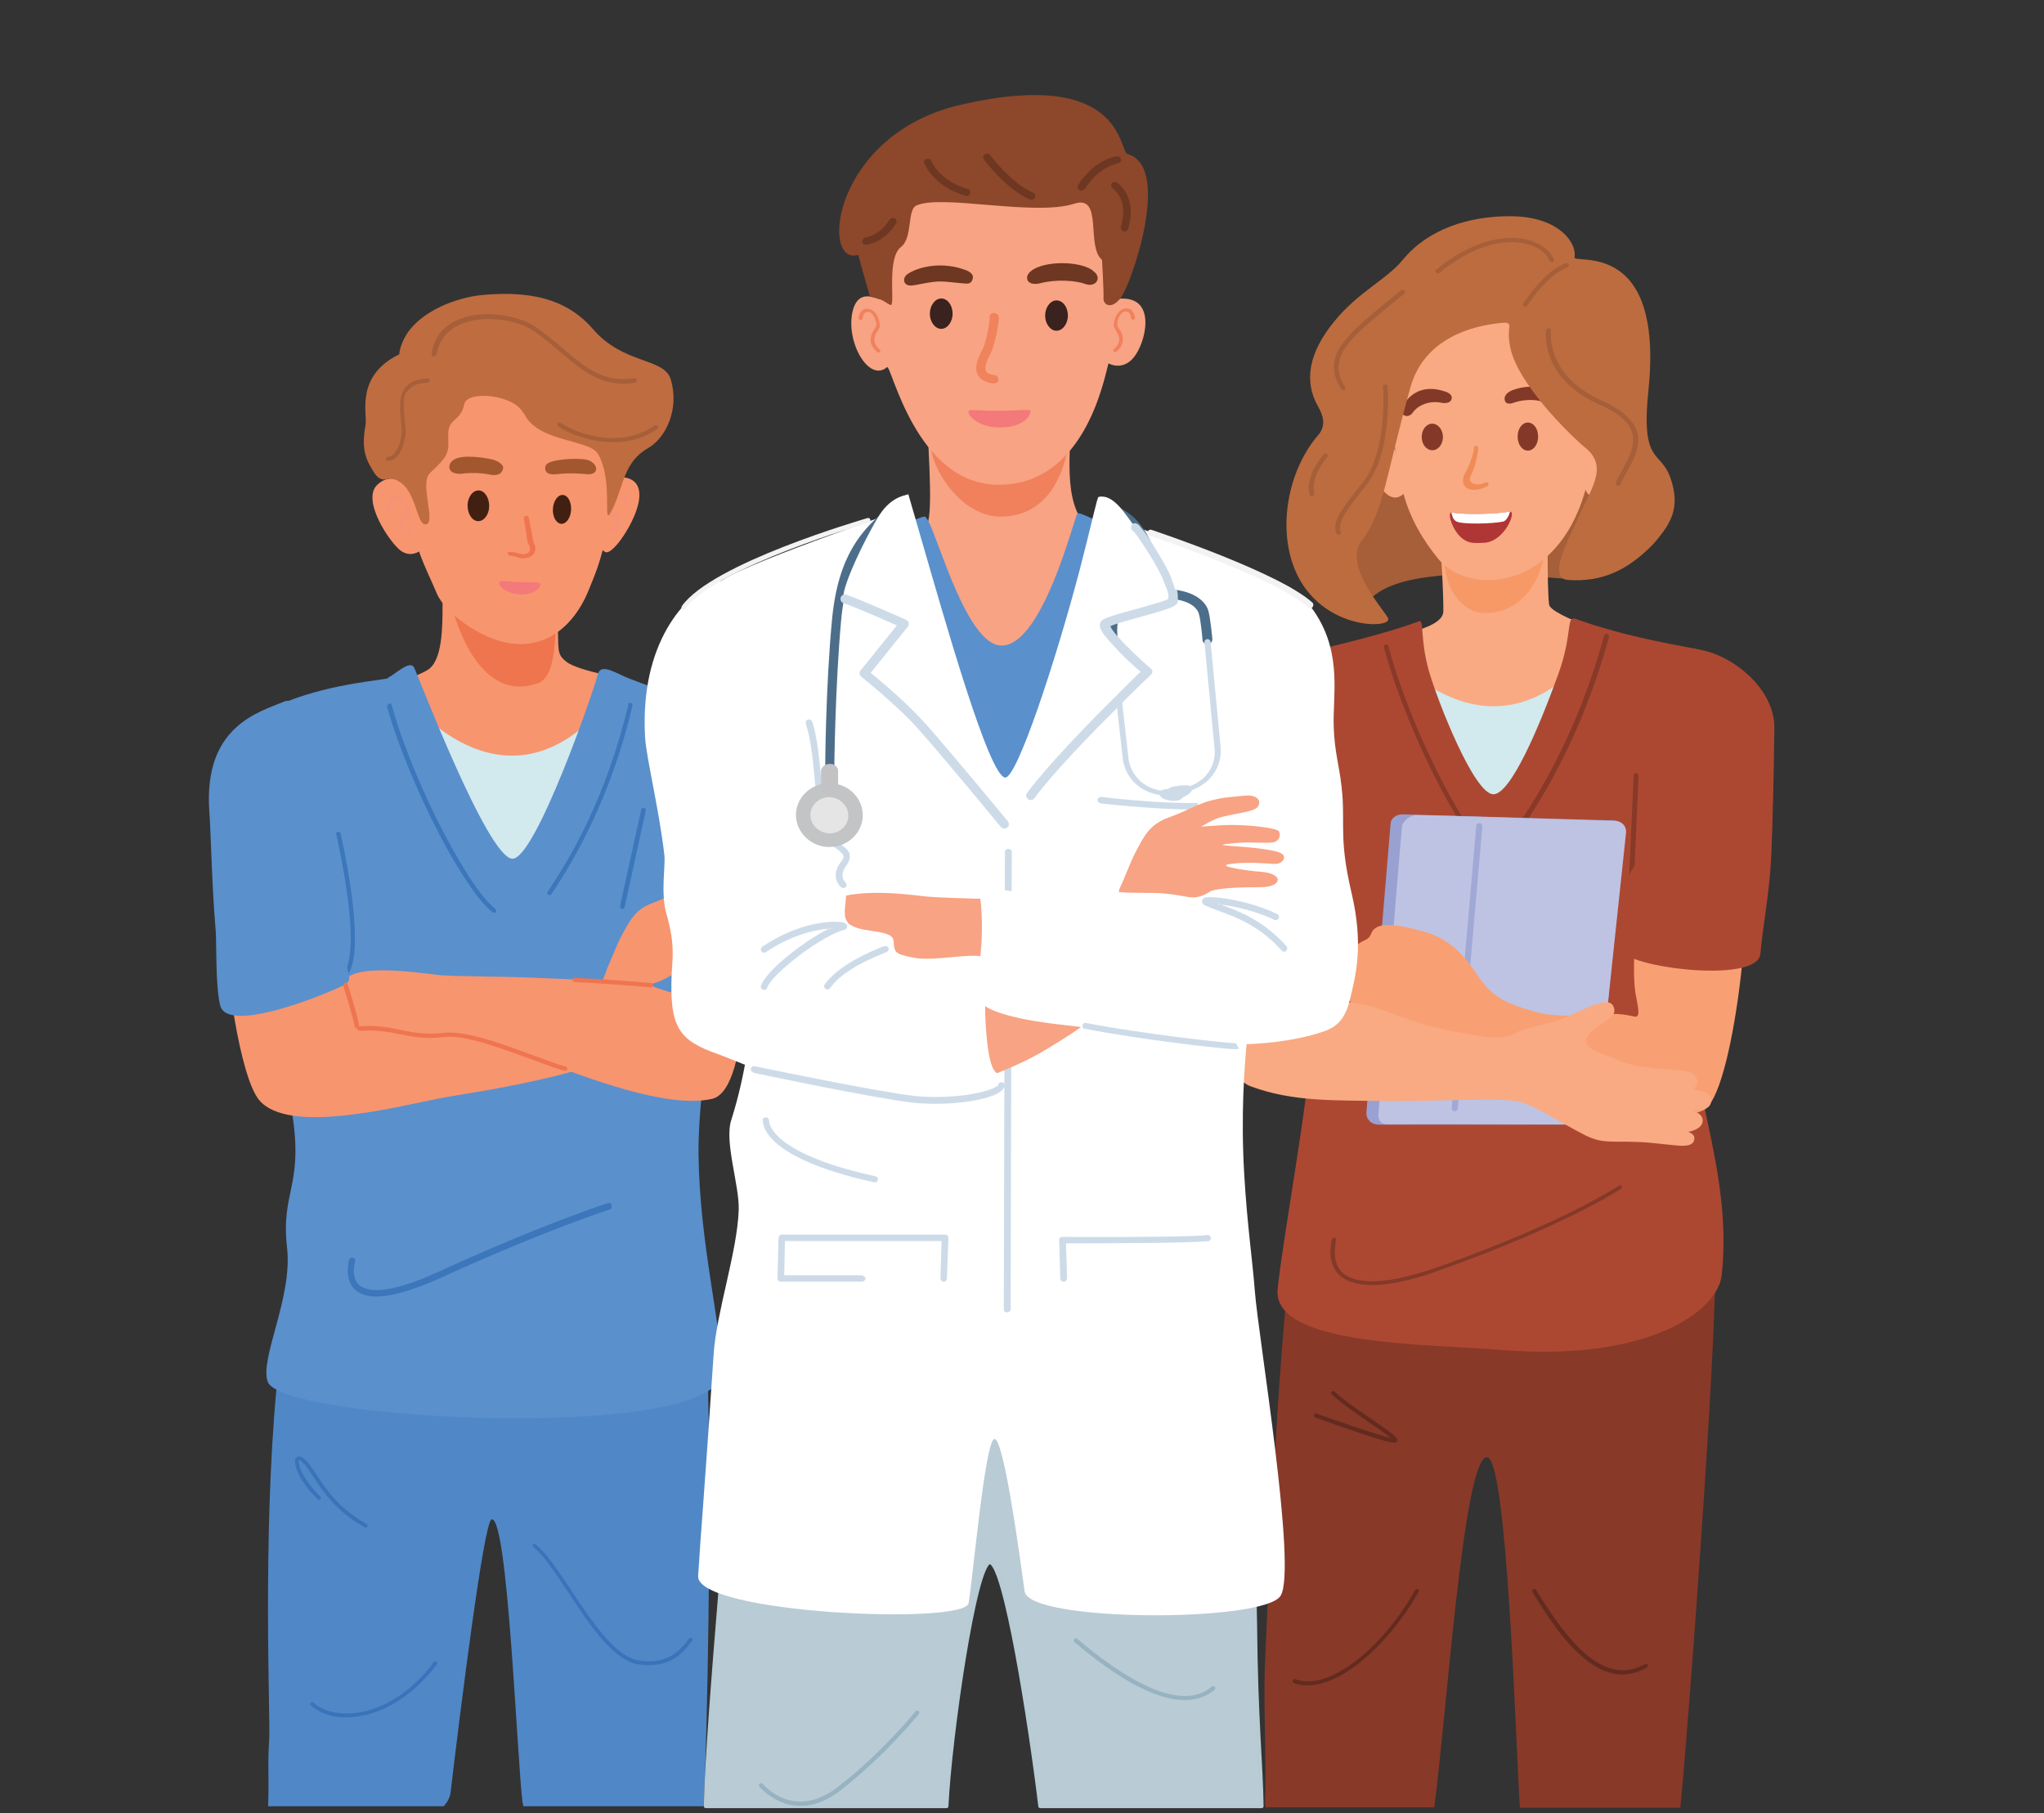 <?xml version="1.0" encoding="UTF-8"?>
<svg id="Layer_1" xmlns="http://www.w3.org/2000/svg" version="1.1" viewBox="0 0 539 478">
  <rect x="0" y="0" width="539" height="478" fill="#333333" stroke="none"/>
  <!-- Generator: Adobe Illustrator 29.0.1, SVG Export Plug-In . SVG Version: 2.1.0 Build 192)  -->
  <defs>
    <style>
      .st0 {
        fill: #f79967;
      }

      .st0, .st1, .st2, .st3, .st4, .st5, .st6, .st7, .st8, .st9, .st10, .st11, .st12, .st13, .st14, .st15, .st16, .st17, .st18, .st19, .st20, .st21, .st22, .st23, .st24, .st25, .st26, .st27, .st28, .st29, .st30, .st31, .st32, .st33, .st34, .st35, .st36, .st37, .st38, .st39, .st40 {
        fill-rule: evenodd;
      }

      .st1 {
        fill: #bec3e3;
      }

      .st2 {
        fill: #fff;
      }

      .st3 {
        fill: #bd6c3f;
      }

      .st4 {
        fill: #97b3c1;
      }

      .st5 {
        fill: #c3c3c5;
      }

      .st6 {
        fill: #f8a073;
      }

      .st7 {
        fill: #3c76bb;
      }

      .st8 {
        fill: #ac4832;
      }

      .st9 {
        fill: #bf6c41;
      }

      .st10 {
        fill: #5088c7;
      }

      .st11 {
        fill: #833928;
      }

      .st12 {
        fill: #f3797a;
      }

      .st13 {
        fill: #6d3721;
      }

      .st14 {
        fill: #632b1f;
      }

      .st15 {
        fill: #a0a9d6;
      }

      .st16 {
        fill: #ef754e;
      }

      .st17 {
        fill: #a65f38;
      }

      .st18 {
        fill: #f69375;
      }

      .st19 {
        fill: #3a221e;
      }

      .st20 {
        fill: #c2c4c5;
      }

      .st21 {
        fill: #f8a383;
      }

      .st22 {
        fill: #893928;
      }

      .st23 {
        fill: #f7956f;
      }

      .st24 {
        fill: #d2e9ee;
      }

      .st25 {
        fill: #f08b57;
      }

      .st26 {
        fill: #e5e5e6;
      }

      .st27 {
        fill: #412011;
      }

      .st28 {
        fill: #f9aa82;
      }

      .st29 {
        fill: #883928;
      }

      .st30 {
        fill: #f0825c;
      }

      .st31 {
        fill: #5a90cc;
      }

      .st32 {
        fill: #4d6e8b;
      }

      .st33 {
        fill: #8d472a;
      }

      .st41 {
        fill: #f3f3f3;
      }

      .st34 {
        fill: #a2572e;
      }

      .st35 {
        fill: #3973ba;
      }

      .st36 {
        fill: #b03635;
      }

      .st37 {
        fill: #b9cbd5;
        stroke: #b7cbd4;
        stroke-linecap: round;
        stroke-linejoin: round;
      }

      .st38 {
        fill: #98a1d1;
      }

      .st39 {
        fill: #f0815c;
      }

      .st40 {
        fill: #cddbe8;
      }
    </style>
  </defs>
  <g>
    <path class="st23" d="M116.7,141s0,11,0,18.3c0,5.9,0,14.9-3.9,17.3-3.2,2-18.1,7.6-18.1,7.6,0,0,18.9,35.6,42.7,35,20.3-.5,28.7-40,28.7-40,0,0-13.5-2.2-16.7-4.7-2.9-2.2-1.9-3.5-2.4-10.3-.5-6.1.7-22.8.7-22.8l-31-.6h0Z"/>
    <path class="st16" d="M118.6,157.6c1.6,7.7,8.4,27.9,23.3,22.5,4.7-1.7,4.3-11.7,4.9-16.5,1.1-8.5,1-13.1,1.7-16.1,0,0-28.1-7.6-28.8-2.2-.5,4-2,8.1-1.1,12.3h0Z"/>
    <path class="st23" d="M166.2,126.3c5.9,2.7-.5,14-3.8,17.6-3.4,3.7-3.2,0-3.6,1.6-1.2,4.7-3,8.6-3.7,10.4-1.8,4.4-6.9,13.6-17.4,13.9-9.5.3-20.4-8.2-22.5-13.3-1.4-3.4-3.1-6.6-4.7-11.1,0,0-2.3,1.6-4.8-.2-2.9-2.1-10.5-13.4-6.2-17.4,3-2.8,6.3-1.8,8.2,1.5.3.6-.7-17.5,3.5-24.6,7.5-12.9,29.6-12.8,38.7-8.6,9.1,4.2,10.9,8.5,12.7,15.4,1.4,5.2-.4,12.6-1.1,14.6-1.2,3.2.7-1.6,4.7.2h0Z"/>
    <path class="st18" d="M106.9,135.3c-.2,0-.3,0-.5.2-.4.2-.9.6-1.2,1.4-.3.7-.1,1.8.4,2.8.6.9,1.5,1.6,2.6,1.4.4,0,.6-.5.5-.8,0-.4-.4-.6-.8-.6-.5.1-.9-.3-1.2-.7-.3-.5-.5-1-.3-1.4.3-.9,1-.8,1-.8.3,0,.7-.1.8-.4,0,0,.8-1.6-1.4-4.4-1.1-1.4-2.2-1.6-3.1-1.2-1.3.5-2.2,2.3-1.9,3.9s.5.6.8.5.6-.5.5-.9c-.2-.9.2-1.9,1-2.2.5-.2,1,0,1.5.8.9,1.1,1.1,2,1.2,2.5h0Z"/>
    <path class="st18" d="M161.6,134.8c.2,0,.3,0,.5.1.4.2.9.5,1.4,1.2.4.6.4,1.8,0,2.8-.4,1-1.2,1.8-2.2,1.7-.4,0-.6-.4-.6-.8s.3-.7.7-.7c.5,0,.8-.4,1-.9.2-.5.3-1.1,0-1.4-.5-.8-1-.6-1-.6-.3.1-.6,0-.8-.3,0,0-1-1.5.6-4.5.8-1.5,1.8-1.8,2.7-1.6,1.3.3,2.4,1.9,2.3,3.6,0,.4-.3.7-.7.7-.4,0-.6-.4-.6-.8,0-.9-.5-1.9-1.2-2.1-.5-.1-.9.2-1.3,1-.6,1.2-.7,2.1-.7,2.6h0Z"/>
    <path class="st18" d="M136.1,157.5c-.2,0-.6,0-.6,0-.3.5.9.8,1.4.9.2,0,1,0,1.3,0,.2,0,.3-.2.3-.4,0-.2-.2-.3-.4-.3-.2,0-.6,0-.7,0-.1,0-.8-.1-1.1-.2h0Z"/>
    <path class="st12" d="M131.6,153.4c.4-.5,2.3,0,6,.1,3.1,0,4.9-.1,4.9.6,0,1-1.9,2.6-4.9,2.6-4.2,0-6.6-2.5-5.9-3.4h0Z"/>
    <path class="st16" d="M138.1,136.6l.6,3.4c.2,1.2.2,2,.4,2.7,0,.3.1.5.3.8.3.6.5,1.3.3,1.7-.2.5-.7.8-1.4.9-.2,0-.4,0-.6,0-.9-.1-1.9-.6-3.1-.6s-.6.2-.6.5.2.5.5.5c1.1,0,2,.5,2.9.7.3,0,.7,0,1,0,1.4-.2,2.3-.8,2.6-1.7.3-.7.2-1.6-.3-2.5-.1-.2-.2-.5-.2-.8,0-.6-.2-1.4-.4-2.4l-.7-3.4c0-.3-.4-.5-.7-.4-.3,0-.6.3-.5.6h0Z"/>
    <path class="st27" d="M126.2,129.3c1.5,0,2.8,1.8,2.8,4.1,0,2.2-1.3,4-2.9,4-1.5,0-2.8-1.8-2.8-4.1,0-2.2,1.3-4,2.9-4h0Z"/>
    <path class="st27" d="M148.4,130.5c1.3,0,2.3,1.8,2.2,3.9s-1.3,3.8-2.6,3.7-2.3-1.8-2.2-3.9,1.3-3.8,2.6-3.7h0Z"/>
    <path class="st34" d="M122.2,124.8c2.8-.2,4.9-.1,6.8.3,2.4.5,3.5-.3,3.7-1.8,0-.7-1.2-1.9-3.5-2.3-2.7-.5-8.7-1.4-10.3.9-.6.8-1.2,3.3,3.3,3h0Z"/>
    <path class="st34" d="M154.5,125c-1-.1-4.3-.4-7.6,0-2,.3-3.4-.3-3.1-2,.2-.8,1.1-1.3,3.5-1.7,3.5-.5,7.2-.4,8.3.2,2.5,1.4,2,3.9-1,3.5h0Z"/>
    <path class="st9" d="M138,109c-2.1-4.9-14.8-6.3-15.6-2.4-1,4.9-4.5,3.3-4.2,8.7.2,4.1,0,4.9-4.8,9.4-3,2.7,2.1,14.2-1.5,13.5-1.5-.3-2-5.2-4.3-8.9-1.3-2.1-3.8-3.6-5.7-3-1.2.4-2.4-.2-3.5-2.1-1.6-2.7-3.3-5.3-2-12.2.5-2.9-2.8-12.9,8.9-18.6,0,0,0-2.2,2-5.4,4-6.1,13-9.5,19.6-10.2,15.4-1.5,23.8,2.4,29.5,9,8.1,9.4,18.8,7.4,20.5,13.3,2.3,7.8-1.3,15.4-6.1,18.1-6.2,3.6-6.3,9.5-9,15.4-3.6,7.8.4-6.2-4.1-13.9-2.3-4-16.2-3-19.6-10.9h0Z"/>
    <path class="st17" d="M147.2,112.4c4.1,2.9,16.5,7.4,26.1.7.3-.2.3-.5.1-.8s-.6-.3-.8-.1c-9.1,6.4-20.8,2-24.7-.7-.3-.2-.6-.1-.8.1-.2.3-.1.6.1.8h0Z"/>
    <path class="st17" d="M112.7,99.8c-3,.1-4.8,1-5.8,2.4-1.1,1.3-1.4,3.1-1.4,5.2,0,3.6.8,5.5.3,7.8-.4,2.1-1.1,3.4-1.8,4.3-.6.7-1.1.9-1.6.9-.3,0-.6.2-.7.5,0,.3.2.6.5.6.6,0,1.4-.2,2.1-.8,1-.8,1.9-2.4,2.5-5.3.5-2.4-.3-4.3-.3-8.1s.3-3.3,1.2-4.5c.9-1.1,2.5-1.8,5-1.9.3,0,.6-.3.6-.6,0-.3-.3-.6-.6-.5h0Z"/>
    <path class="st17" d="M115.1,93.7c.8-5.9,5.5-8.7,10.8-9.4,5.4-.7,11.6.6,15.2,3.2,4.8,3.4,8.5,7.2,12.4,9.9,4.1,2.8,8.3,4.4,13.9,3.5.3,0,.5-.3.5-.7,0-.3-.4-.5-.7-.5-5.3.9-9.3-.7-13.1-3.3-3.9-2.7-7.6-6.5-12.4-9.9-3.8-2.7-10.3-4.2-16.1-3.5-5.9.8-11,3.9-11.8,10.4,0,.3.2.6.5.6.3,0,.6-.2.7-.5h0Z"/>
    <path class="st24" d="M107.6,184.2s24.1,31.1,50,3.8c5.6-5.9,17,7.2,17,7.2l-14.3,46.2-49.2.5-15.5-46.1,12-11.6h0Z"/>
    <path class="st10" d="M185.6,475.4c0,.3,0,.5,0,.8h-47.6c0-.3-.1-.6-.2-.9-1.5-12-3.9-76.1-8.2-74.7-2,.7-8.1,49.3-10.8,72.1-.2,1.3-.8,2.4-1.8,3.5h-46.3c.3-8.6-.2-10,.3-17.9.3-5.2-1.8-52.6,1.9-92.1,2.1-22.7,6.2-42.7,13.9-50.5,0,0,32.5,7.9,50.5,9.8.2,0,.4,0,.5,0,1.3.1,2.7.2,4,.3,13.6.6,27-2.4,34.1-3.7,4.7-.9,8.4,13.9,9.5,21.7.6,4.8,1.1,12.9,1.3,22.8.9,34.1-.2,89.9-1.1,108.8h0Z"/>
    <path class="st35" d="M140.7,407.9c4.4,3.6,9.7,13.4,15.4,21,2.3,3.1,4.8,5.8,7.2,7.6,1.7,1.2,3.4,2.1,5.1,2.3,7.7,1.1,11.2-2.3,14.1-6.2.2-.2.1-.5-.1-.7-.2-.2-.6-.1-.7.1-2.7,3.6-5.9,6.8-13.1,5.8-1.6-.2-3.1-1-4.7-2.1-2.4-1.8-4.7-4.4-7-7.4-5.8-7.6-11.1-17.5-15.6-21.1-.2-.2-.5-.2-.7,0-.2.2-.2.5,0,.7h0Z"/>
    <path class="st35" d="M82,449.6c2.4,2.2,6.3,3.5,10.9,3.1,6.8-.5,15.2-4.5,22.3-13.9.2-.2.1-.5-.1-.7-.2-.2-.6-.1-.7.1-6.8,9.1-14.9,13-21.6,13.5-4.3.3-8-.8-10.1-2.8-.2-.2-.5-.2-.7,0-.2.2-.2.5,0,.7h0Z"/>
    <path class="st35" d="M79,385c0,0,.3,0,.4.2.4.3.9.8,1.4,1.5,3.1,4.1,5.9,10.7,15.4,16,.3.1.6,0,.7-.2.2-.2,0-.5-.2-.7-9.3-5.2-12-11.7-15.1-15.7-.9-1.2-1.6-1.8-2.2-2-.4-.2-.8-.1-1.1,0-.2.2-.4.4-.5.8,0,.5,0,1.3.3,2.2.7,2.1,2.5,5.1,5.7,8.2.2.2.5.2.7,0,.2-.2.2-.5,0-.7-3.6-3.5-5.4-6.9-5.7-8.8,0-.3,0-.6,0-.8,0,0,0-.1,0-.2h0Z"/>
    <path class="st31" d="M102.3,178.7c2-1,5.8-4.8,6.9-2.7.9,1.7,19.3,50.1,25.9,50.4,6.1.2,21.7-44.9,22.5-48.5.8-3.3,4.7-.4,8.6,1.1,8.4,3.3,18.5,6,20.1,8.8,5,8.8,6.4,36.4,5.3,52-1.1,15-7.6,44.2-7.4,64.6.3,23.7,6,44.5,6.1,57.2,0,18.8-115.9,13.1-119.7,2.7-2.2-6.1,6.6-22.2,5.1-35.3-1.7-14.8,4.3-16.1,1.4-35.1-3.1-20.1-1.7-35.1-2.7-48.2-1.6-20.8-9.8-56.4,1.4-60.8,12.1-4.8,25.6-5.6,26.5-6.1h0Z"/>
    <path class="st7" d="M92.1,332s-1.4,4.7,1.1,7.6c1,1.1,2.6,2,5.2,2.2,3.6.2,9.1-1,17.8-4.9,28.1-12.8,44.5-18,44.5-18,.5-.1.7-.6.6-1.1-.1-.5-.6-.8-1-.6,0,0-16.5,5.2-44.7,18.1-6.9,3.2-11.8,4.5-15.2,4.8-3.1.2-5-.5-6-1.6-1.9-2.2-.8-5.8-.8-5.8.2-.5,0-1-.5-1.1-.4-.1-.9.1-1.1.6h0Z"/>
    <path class="st7" d="M165.7,185.8c-5.8,24.3-15.3,40.5-21.3,49.3-.2.3-.1.6.2.8.3.2.7.1.8-.2,6-8.9,15.6-25.2,21.4-49.7,0-.3-.1-.6-.5-.7-.3,0-.6.1-.7.4h0Z"/>
    <path class="st7" d="M102,186.1c3.7,13.3,11.8,31.4,19.2,43.3,3.2,5.2,6.2,9.2,8.7,11.1.3.2.6.2.8,0s.2-.6,0-.8c-2.4-1.9-5.4-5.8-8.4-10.8-7.3-11.8-15.4-29.8-19-43,0-.3-.4-.5-.7-.4s-.5.4-.4.7h0Z"/>
    <path class="st7" d="M169.1,213.4l-5.6,25.5c0,.3.1.6.5.7s.6-.1.7-.4l5.6-25.5c0-.3-.1-.6-.5-.7s-.6.1-.7.4h0Z"/>
    <path class="st7" d="M88.7,220c2.4,11,4.2,22.6,3.7,30.1-.2,3.1-.8,5.4-1.9,6.7-.2.2-.2.6,0,.8.3.2.6.2.8,0,1.2-1.4,2-4,2.2-7.4.5-7.6-1.2-19.4-3.7-30.5,0-.3-.4-.5-.7-.4-.3,0-.5.4-.5.7h0Z"/>
    <path class="st23" d="M95.8,268.1c13.1-5,43.3,3.2,51.2,1,4.6-1.3,8-1.4,12-10.9.7-1.6,3.7-9.2,4.9-11.4,2.1-4,3.4-6.5,7.6-8.1,7.4-2.8,13.2-4.2,17.2-5.1,3.3-.7,4.1,1.2,3.1,2.3-1.7,1.9-11.3,4.3-12.7,4.7-1.2.3,2.6.6,6.4.7,4.7.1,10-.7,11.1.3.5.5.4,2.1-1.3,2.4-2.8.4-9,.4-10.5.7-4.2.9,5.4,1.3,11.4,1.8,3,.2,1.7,2.5.3,2.8-1.6.3-7.2.9-10.7.5-3.6-.5,4.7,1.5,6.4,1.6,5.9.3,5.4,3.3.3,3.3-7.2,0-10.7.5-11.7,1.1-1,.6-6.5,12.2-8.5,16.2-2.7,5.6-8.1,4-11.8,6.4-4.7,3-10,4.4-18.8,6.4-12.7,2.8-20.8,3.8-25.9,4.8-12.1,2.4-39.7,9.5-47.4.5-5.2-6.1-9.1-35-9-45.2.2-9.5,22.7-11.4,26.2-5.3,2.5,4.3,6.6,29.9,10.1,28.5h0Z"/>
    <path class="st23" d="M173.9,230.7c-1.9,4.2-3,14.5-4.2,21.4-.7,3.9-1.2,8.1-3.8,7.6-7.1-1.4-16.2-1.5-24.5-1.9-7.5-.4-22.4-.3-26.2-.8-5.1-.6-25.8-3.7-24.6,3.5.7,4.2,1.5,13,5.2,11.3,5.8-2.7,9.9,2.1,14.5,1.6,13.2-1.5,31.5,6,34.6,7.1,8.8,3.1,30.9,12,42.9,9.2,10.6-2.5,8.7-45.3,10-52.5,1.5-8.1-21.6-11.5-23.9-6.3h0Z"/>
    <path class="st16" d="M94.8,271.8c4.4-.4,7.7.3,10.9.9,3.4.7,6.7,1.3,11.4.7,3.2-.4,7.9.7,12.8,2.3,7.5,2.4,15.4,5.7,19,6.6.3,0,.7-.1.7-.4,0-.3-.1-.6-.4-.7-3.6-.9-11.4-4.2-18.9-6.6-5.1-1.6-10-2.7-13.3-2.3-4.5.5-7.8,0-11-.7-3.4-.7-6.7-1.4-11.3-1-.3,0-.6.3-.5.6,0,.3.3.5.7.5h0Z"/>
    <path class="st31" d="M90.5,259.8c-5.4,2.7-30.3,12.7-32.4,5.4-1.3-4.6-1-17.3-1.2-19.5-1.1-13-1.3-26.9-1.7-31.7-1.6-22.6,13-26.2,19.9-29.1,3.6-1.5,11.6,11.6,12.5,25.2,1.5,20.9,2.6,32,3,39.1.4,7.5,3.2,9-.1,10.6h0Z"/>
    <path class="st31" d="M172.1,210.9c-.8,8-7.4,34.9-8.9,42.6-1.2,6.4,36.4,15.2,37.8,9.3,2.3-9.8,5.7-48.7,5.4-55.2-.2-6.8-4.2-13.3-12.1-17.1-11-5.3-18.4-10.3-19.6-1.5-1.2,8.6-2.1,16.2-2.7,22h0Z"/>
    <path class="st23" d="M177.1,257.1c-2.9,1.6-5.3,3.1-11,2.5-7.5-.8-6.4-3.4-5.7-4.9,1-2.1,2.3-5.7,3.5-7.9,2.1-4,3.6-7,7.9-8.6,3.2-1.2,6.4-3,9-3.7,3.4-1,5.5-1,7.9-1.3,3.5-.5,4.2,1.9,3.2,3-1,1-4.3,1.3-8,2.2-2.5.6-4.2,2.1-4.9,2.3-1.2.3,4.4-.9,8.3-.8,4.1,0,6.8.3,8.3.5,3,.5,2.2,3.7-.7,3.9-1.5.1-3.6,0-5.7,0-2,.1-3.6.3-4.4.4-4.1.5,5.8-.2,11.4,1.3,2.9.7,1.7,3,.3,3.3-1.1.2-3.9-.2-6.8-.2-1.2,0-2.3,0-4.2.2-3.6.6,5.2,1.2,6.9,1.3,5.9.3,5.3,4.1.2,4.1-7.2,0-10.7.5-11.7,1.1-.2.2-2.2.5-3.8,1.3h0Z"/>
    <path class="st16" d="M151.5,258.9c7.5.4,15.8,1,20.1,1.4.3,0,.6-.2.7-.5,0-.3-.2-.6-.5-.6-4.4-.4-12.7-1.1-20.2-1.4-.3,0-.6.2-.6.5,0,.3.2.6.6.6h0Z"/>
    <path class="st16" d="M90.5,259.9c.8,2.6,2.5,7.8,3,10.7,0,.3.4.5.7.5s.5-.4.5-.7c-.5-2.9-2.2-8.2-3-10.9,0-.3-.4-.5-.7-.4-.3,0-.5.4-.4.7h0Z"/>
  </g>
  <g>
    <path class="st17" d="M390.9,73.8s-28.5,2.3-31.4,30c-2.9,27.8-7.6,34.2-9.1,40-2,7.8,5,18.6,12.1,13.1,5.1-4,13.6-4.8,19-5.3,15.7-1.5,25.3,1.2,36.4,1.1,8,0,16.7-7.2,19.2-10.6,7.7-10.5-9.6-36.7-9.8-39-.6-7-7.7-32.8-36.4-29.4h0Z"/>
    <path class="st28" d="M379,137.5c1,4.7,1.7,20.2,1.6,23.8-.2,5.2-17.7,7-17.7,7,0,0,10.7,43.4,32.7,43.9,26.4.6,33.4-43.5,33.4-43.5,0,0-20.1-6.3-20.5-9.3-.6-4.4-.3-22.5-.4-24.4-.2-6.2-30.9-5.3-29.2,2.5h0Z"/>
    <path class="st0" d="M381.3,151.3c1.2,6.3,5.8,10.2,9.7,10.3,10.4.4,15-8.7,16.1-14.7.7-3.5,1.1-7.5,1.1-8.3-.2-6.2-30-4.7-28.3,3,.5,2.2.3,4,1.4,9.7h0Z"/>
    <path class="st28" d="M368.1,119.5c-.7-4.2-1.1-8.1-1.6-11.5-2.7-17.9,10.2-27.9,23.3-29.5,15.8-1.9,33.9,7.3,30.3,37.3,0-.1,2.2-2.3,4-2.3,2.2,0,3.4,1.2,3.1,4.1-1.4,11.3-7.6,15.8-9.1,11.5-7.6,27.2-31.1,27.7-38.7,18.4-4.2-5.1-7.5-10.7-9.3-17.3-3.7,3.5-7.9-3.1-8.7-8.8-.4-3.1-.5-5.2,1.9-5.9,2.4-.7,4.7,2.9,4.9,4h0Z"/>
    <path class="st36" d="M383,135.1c3.2.7,12.1.4,15.1-.2,2-.4-1.3,8-6.8,8.2-2.5.1-4.4.4-6.6-2-2-2.2-3.2-6.4-1.7-6h0Z"/>
    <path class="st2" d="M398.2,134.9c-.3,1.1-1,2.4-1.8,2.6-2.7.6-10.6.8-12.3,0-1.1-.6-1.1-1.5-1.4-2.4,0,0,.1,0,.2,0,3.2.7,12.1.4,15.1-.2,0,0,0,0,.1,0h0Z"/>
    <path class="st11" d="M402.9,111.4c1.5,0,2.7,1.6,2.7,3.7s-1.2,3.7-2.7,3.7-2.7-1.6-2.7-3.7,1.2-3.7,2.7-3.7h0Z"/>
    <path class="st25" d="M388.7,118.3c-.4,2.3-1.4,4.8-2.4,6.5-.4.7-.6,1.7-.5,2.3.1.6.4,1,.8,1.4,1,.9,3.2.9,5.4-.2.4-.2.7-.5.4-.9-.3-.4-.5-.2-1.1,0-1.1.4-2.1.4-2.8.1-.5-.2-.8-.7-.9-.9,0-.5.1-1,.3-1.3.8-1.4,1.7-4.7,1.9-6.8,0-.5,0-1-.5-1s-.6.4-.7.8h0Z"/>
    <path class="st11" d="M377.7,111.7c1.5,0,2.8,1.6,2.8,3.5s-1.2,3.5-2.8,3.5-2.8-1.6-2.8-3.5,1.2-3.5,2.8-3.5h0Z"/>
    <path class="st11" d="M372.6,108.7c1.3-1.8,4.2-3.2,7.6-2.5,1.1.2,2.4,0,2.6-1.1.2-1-.8-1.6-1.8-1.9-5.9-2-9.3.9-10.8,3.4-.5.9-1,2.2-.1,2.8s1.9.2,2.5-.7h0Z"/>
    <path class="st11" d="M410.1,104.7c-2.1-2.1-5.7-3.8-11.1-1.9-1.1.4-2.5,1.3-2.2,2.7.2,1,1.2,1.1,2.3.7,3.4-1.2,7.4-.9,8.7.4.8.8,1.9,1.2,2.7.5.8-.7.3-1.6-.5-2.4h0Z"/>
    <path class="st3" d="M398,86.2c.1-1-.3-1.3-2.7-1-6.6.7-19.7,3.7-23.4,17-6.8,24.5-6.9,32.5-12.9,40.5-4.7,6.3,5.4,17.4,7,20.2,1.7,3.1-19.2,3.6-25.2-14.5-3.7-11.1-.6-25.2,6.9-33.8,2.1-2.5,1.1-5.2,0-7.2-1.6-2.9-5.7-10.6,4.1-22.6,6.6-8.1,13.7-10.9,18.2-16.4,6.5-7.9,17.1-11.4,28.1-11.4,13.7,0,17.8,7.7,17.1,10.8-.4,2.1,23.6-5.3,19.5,35-2.1,20.1,3.3,15.6,5.9,23.5,2.4,7.3.6,11.9-6.1,18.5-5.8,5.7-12.4,8.7-21,8.1-5.5-.3,0-10.4,2-14.9,3.9-9.1,8.9-14.8,2.5-20-4-3.3-18.1-17.1-19.8-26.7-.4-2.1-.4-3.5-.2-5h0Z"/>
    <path class="st17" d="M407.7,87s-2,12.6,14.3,19.8c4.6,2,7,4.1,8,6.3,1.2,2.5.6,5-.4,7.3-1.1,2.5-2.7,4.9-3.5,6.8-.1.3,0,.6.4.8s.7,0,.8-.3c.8-2,2.4-4.3,3.5-6.8,1.2-2.7,1.8-5.5.4-8.3-1.2-2.3-3.7-4.7-8.6-6.9-15.3-6.7-13.6-18.5-13.6-18.5,0-.3-.2-.6-.5-.7-.3,0-.7.2-.7.5h0Z"/>
    <path class="st17" d="M364.7,101.9s.5,6.1-.6,12.8c-.7,4.4-2,9-4.6,12.3-3.4,4.2-5.3,6.8-6.4,8.7-1.1,2.1-1.2,3.4-.7,4.9.1.3.4.5.8.4.3-.1.5-.4.4-.7-.4-1.2-.3-2.3.6-4,1-1.9,2.9-4.4,6.2-8.6,2.7-3.4,4.2-8.2,4.9-12.8,1.1-6.8.6-13,.6-13,0-.3-.3-.6-.7-.5-.3,0-.6.3-.6.6h0Z"/>
    <path class="st17" d="M369.5,76.5c-6.8,5.6-12.2,9.7-15.1,13.6-1.6,2-2.5,4-2.6,6-.2,2,.4,4.2,1.9,6.5.2.3.6.4.8.2s.4-.5.2-.8c-1.3-2.1-1.9-4-1.7-5.8.2-1.8,1-3.6,2.4-5.4,2.9-3.8,8.3-7.9,14.9-13.4.3-.2.3-.6,0-.8s-.6-.3-.9,0h0Z"/>
    <path class="st17" d="M409.7,68.4c-.8-2.3-3.5-4.4-7.4-5.3-5.6-1.2-14.1.2-23.6,8-.3.2-.3.6,0,.8.2.2.6.3.9,0,9.1-7.4,17.1-8.9,22.5-7.7,3.4.7,5.8,2.6,6.5,4.5.1.3.5.5.8.4.3-.1.5-.4.4-.8h0Z"/>
    <path class="st17" d="M402.7,80.6s1.9-2.9,4.5-5.7c1.8-1.8,3.9-3.6,6.1-4.4.3-.1.5-.5.4-.8s-.5-.5-.8-.3c-2.4.8-4.7,2.7-6.5,4.7-2.8,2.9-4.7,5.9-4.7,5.9-.2.3,0,.6.2.8.3.2.7,0,.8-.2h0Z"/>
    <path class="st17" d="M346.6,130s-1.4-3.6,3.4-9.5c.2-.3.2-.6-.1-.8-.3-.2-.7-.2-.9.1-5.4,6.6-3.6,10.7-3.6,10.7.1.3.5.4.8.3.3-.1.5-.5.3-.8h0Z"/>
    <path class="st22" d="M452.2,341.2h0c-.4,13.5-1.4,30.1-2.1,41.4-2.2,35.4-5.6,80-7,94h-42.3c-1.1-16.3-3.3-92.5-8.7-92.4-6.2,0-10.7,68.9-13.9,92.3,0,0,0,0,0,0h-44.4c-.1-.4-.2-.8-.2-1.2.4-9.7-.5-26.5,0-37.5.7-13.8,2.2-58,5.3-92.3,1.4-14.9,3-27.9,5-35.7,3.9-15.2,35-6.2,53.5-4.2,15.5,1.6,30.9-1.1,39-2.7,4.9-.9,14.5,9.9,15.5,17.7.5,3.9.5,11.6.3,20.6h0Z"/>
    <path class="st14" d="M433.8,438.7c-5.3,3-10.2,1.7-14.9-2-4.9-3.9-9.4-10.3-13.8-17.5-.2-.3-.5-.3-.8-.2-.3.1-.4.5-.2.7,4.4,7.4,9.1,13.9,14,17.8,5.1,4.1,10.5,5.4,16.2,2.1.3-.1.3-.5.2-.7-.2-.3-.5-.3-.8-.2h0Z"/>
    <path class="st14" d="M366.8,379.1c-.4,0-1-.2-1.6-.4-5.7-1.6-18-6-18-6-.3-.1-.6,0-.7.3s0,.6.3.7c0,0,12.4,4.5,18.1,6.1,1,.3,1.9.5,2.4.5.3,0,.5,0,.7,0,.2,0,.3-.2.4-.3,0-.1.1-.3,0-.5,0-.1,0-.3-.2-.4-.2-.2-.5-.5-.9-.9-3.1-2.6-13.1-8.8-15.3-11.3-.2-.2-.5-.3-.8,0s-.3.5,0,.7c2.2,2.5,12.2,8.8,15.4,11.4,0,0,.1,0,.2.1h0Z"/>
    <path class="st14" d="M341.1,443.7c3.8,1.4,8.5.4,13.2-2.4,6.9-4.1,14.2-11.9,19.8-21.6.2-.3,0-.6-.2-.7s-.6,0-.7.2c-5.4,9.5-12.6,17.3-19.4,21.2-4.4,2.6-8.7,3.6-12.2,2.3-.3-.1-.6,0-.7.3-.1.3,0,.6.3.7h0Z"/>
    <path class="st24" d="M365.9,171.4s26.9,33.3,54.1,0c9.7-11.9,14.1,9.4,14.1,9.4l-16.6,49-48.1-2.4-12.8-48.2,9.2-7.8h0Z"/>
    <path class="st8" d="M374.2,163.8c-12.2,4.5-31.1,8.4-34.7,9.4-6,1.6-.7,18.6,0,27.3,1.4,16.3,1.2,22.3,1.9,27.7,2.3,18.3,2.9,38,3.7,51.5.5,7.1-7.3,49.6-8.2,60.4-1.1,14.8,40.1,14.2,58.8,15.8,39.1,3.2,57.2-10.3,58.3-19.6,3.2-28.4-10.3-54.2-7.9-74.1,1-8.1.3-42.9,1.6-55.3,1.1-10.5,8.7-34-.3-35.8-9-1.7-19.7-3.6-31.8-7.9-2.8-1-.7,3.5-4.7,14.6-5,13.8-12.5,31.6-17.1,31.6-5.1,0-14.8-24.8-17-32.5-2.5-8.9-1.1-13.7-2.7-13.1h0Z"/>
    <path class="st29" d="M423,167.6c-7.3,26.6-18.4,44.1-25.3,53.6-.2.3-.1.7.2.9s.7.1.9-.2c7-9.6,18.2-27.3,25.5-54,0-.3-.1-.7-.5-.8-.4,0-.7.1-.8.5h0Z"/>
    <path class="st11" d="M351.2,326.7c-.3,1.4-1.3,6.4,2,9.5,1.6,1.5,4.3,2.6,8.8,2.6,4.3,0,10.3-1.2,18.5-4.2,32.8-11.7,47-21.2,47-21.2.2-.2.3-.5.1-.7s-.5-.3-.7-.1c0,0-14.1,9.5-46.7,21.1-8.1,2.9-14,4.1-18.2,4.1-4.1,0-6.5-.9-8-2.3-1.5-1.4-1.9-3.2-2-4.8,0-1.7.2-3.1.3-3.8,0-.3-.1-.5-.4-.6-.3,0-.6.1-.6.4h0Z"/>
    <path class="st29" d="M364.9,170.5c3.5,13.5,11.5,31.9,18.8,44.1,3.2,5.3,6.2,9.4,8.7,11.4.3.2.7.2.9,0s.2-.6,0-.8c-2.4-2-5.4-6-8.5-11.1-7.3-12.1-15.2-30.4-18.7-43.8,0-.3-.4-.5-.7-.4-.3,0-.5.4-.5.7h0Z"/>
    <path class="st29" d="M430.8,204.4l-1.3,28.7c0,.4.3.6.6.7.4,0,.7-.3.7-.6l1.3-28.7c0-.3-.3-.6-.6-.7-.4,0-.7.3-.7.6h0Z"/>
    <path class="st29" d="M351,240c1.7-12.3,2.6-25.2,1.4-33.4-.5-3.4.8-3.9,1.3-.2,1.2,8.3.4,21.4-1.4,33.8,0,.3-.4.6-.7.5s-.6-.4-.6-.7h0Z"/>
    <path class="st38" d="M369.8,214.7c-1.6,0-3,1-3.1,2.4-1,11.9-5.3,63.4-6.4,76.4,0,.8.3,1.5.9,2.1s1.5.9,2.4.9c10.9,0,44.5,0,54.4,0,1.6,0,2.9-1,3-2.4,1.2-11.5,6.2-62.1,7.5-74.8,0-.7-.2-1.5-.8-2.1-.6-.6-1.4-.9-2.3-.9-11-.3-45.3-1.3-55.5-1.6h0Z"/>
    <path class="st1" d="M373.4,214.9c-1.6,0-3.6,1.7-3.7,3-1.1,11.8-5.2,63.9-6.2,75.6-.2,2.6,1.4,2.9,2.3,2.9,1.8,0,1.9,0,2.8,0,10.3-.2,40.3.2,49.4,0,1.5,0,2.8-1,2.9-2.3,1.2-11.4,6.5-61.9,7.9-74.7,0-.8-.2-1.5-.8-2.1-.6-.6-1.5-.9-2.3-.9-10.4-.2-42.9-1.4-52.3-1.5h0Z"/>
    <path class="st15" d="M389.3,217.6l-6.5,74.6c0,.4.3.7.7.8.4,0,.8-.2.9-.6l6.5-74.6c0-.4-.3-.7-.7-.8-.4,0-.8.2-.9.6h0Z"/>
    <path class="st6" d="M432.7,228.1c-.6,6.9-2.7,26.6-1.4,33.9.6,3.4,1.5,6.5-.4,6-8.1-2.1-16.3,1.3-25.8-1.2-8.3-2.2-11.9-4.3-15.4-9.6-3.6-5.4-7.3-9.6-14.2-11.6-6.8-1.9-12.6-2.9-13.9.5-.9,2.4-2.7,1.3-4.6,4.1-1,1.5-2.6,3.6-.4,6.2,1.3,1.6-.3,1-1.2,3.9-.6,1.9.2,2.8,1.4,5.2,1.2,2.3,0,3-.2,4.2-.2,1.8.7,3.7,3.8,5.3,8,4.3,18,1.9,26.7,5.1,5,1.8,47.1,19.7,62.1,12.6,7.9-3.7,13.8-58.6,9.9-65-3.9-6.4-25.6-6.3-26.3.6h0Z"/>
    <path class="st8" d="M447.2,171.2c8.1.6,20.9,9.6,20.7,20.9-.2,14.5-.4,22.8-.8,33-.4,9.9-2.1,17.9-2.9,26.4-.7,7.5-31.2,4-35.6,0-3.7-3.4.7-13.8.8-18.8,0-5.1,4-3.4,2.6-12.2-.5-3,1.5-13,2-20.6,1.2-15,7.1-29.3,13.3-28.8h0Z"/>
    <path class="st28" d="M412.3,268.5c8.3-3.9,12.4-5.8,13.3-2.8.7,2.2-1.9,3.1-5,5.4-1.5,1.1-4.9,4.2,1,6.4,7.2,2.8,7.9,3.7,17.7,4.4,5.3.4,7,.6,7.7,1.7.5.8,1.1,2.3-.5,3.5-.5.4,4.5.3,4.7,2.5.3,2.9-2.2,3-4.7,3.2-.9,0,2.5.4,2.5,2.6s-3.1,2.9-3.8,3c0,0,1.5.5,1.6,1.5.1,1.4-.8,2.5-4.6,2.1-5.7-.5-6.9-.9-13-1-5.8,0-7.5.1-11.2-1.7-7.4-3.8-13.9-8.3-18.1-9-4.7-.8-22.5,0-31.8,0-17-.2-27.1.2-38.3-3.9-11.1-4.1-9-41-8.1-46.9.7-5.1,29.2-10.2,27.2,5.3-.9,6.7-2.3,12.3-2.6,15.3-.2,1.8.5,4.7,2,4.5,13.5-2.2,19.2,4.6,35.4,7.4,6.3,1.1,11.5,2.6,15.6.5,4.1-2.1,9.1-2.2,13-4.1h0Z"/>
    <path class="st8" d="M326.8,179.7c4-3.4,11.1-6.6,14.5-6.4,12.7.9,13.3,22.4,11.8,37.8-1.4,15-3.1,29.8-3.8,40.6-.4,6.5-34.5,5-33.2-2.6,2.7-15.5,3.1-28.6,3.8-35.5.6-6.3,1.1-12.4,1.5-20.7.4-7.1,1.4-9.9,5.3-13.3h0Z"/>
  </g>
  <g>
    <path class="st37" d="M332.7,476.2h-58.4c-2.6-21.6-9.3-64.5-13.3-64.3-3.9.2-10.5,45.9-11.4,64.3h-63.5v-.2c.2-10.7,1.9-33,3.8-55.9,1.4-16,2.9-32.2,4.1-45.1.9-9.6,1.7-17.2,2.2-21.4,2-17.8,4.6-43.1,4.6-43.1h7.4c0,.1,19.4.4,19.4.4h4c0,0,33.2.5,33.2.5h1.8s2.9,0,2.9,0l47.8-.2h.4s.1,7.7.4,14.2c0,.6,0,1.1,0,1.7,0,1.9.2,3.7.3,4.9.6,6.1.6,9.2,1.6,12.3h0c.6,1.8,1.4,3.7,2.8,6.3,2.5,4.5,3.1,12.1,3.4,19.1.2,5.4.2,10.4.7,13.5,2.4,17,3.6,30.7,4,40.5,0,1.8.1,3.5.1,5,.2,24,1.6,37.5,1.7,47.3h0Z"/>
    <path class="st4" d="M200.2,471s4.4,5.3,11.2,5.1c2.9,0,6.3-1.1,10-3.9,11.9-9.2,20.9-20.3,20.9-20.3.2-.2.2-.6-.1-.8s-.6-.1-.8.1c0,0-8.8,11-20.7,20.1-3.4,2.6-6.6,3.6-9.3,3.7-6.3.1-10.3-4.7-10.3-4.7-.2-.2-.6-.3-.8,0-.3.2-.3.6,0,.8h0Z"/>
    <path class="st4" d="M283.3,432.9c9.2,7.8,16.7,12.3,22.7,14.2,6.2,2,10.9,1.2,14.3-1.6.2-.2.3-.6,0-.8s-.6-.3-.8,0c-3.1,2.6-7.4,3.2-13.1,1.4-5.9-1.9-13.3-6.4-22.3-14-.2-.2-.6-.2-.8,0-.2.2-.2.6,0,.8h0Z"/>
    <path class="st21" d="M244.5,106.5c-.2,7.8,1.8,27.3,0,31.9-2.8,7.3-30.2,12.6-33.1,14.9-2.9,2.3,19.7,26.6,52.4,27.2,40.7.7,53-26.9,53.3-29,.4-2.9-25.6-6.2-31.4-13.7-5.8-7.5-2.9-21.5-3.3-31.1-.4-8.3-37.7-7-37.9-.2h0Z"/>
    <path class="st39" d="M245.5,117.5c0,5.8,7.9,18.9,18.6,18.7,13.1-.2,16.3-12.8,17.3-17,1-4.6.7-8.6.5-12.5-.4-8.3-37.2-7.1-37.3-.2,0,2.6,1,6.8,1,11h0Z"/>
    <path class="st21" d="M236.8,41.7c-10.7,9.3-3.6,34-4.2,37-.2,1.2-6.1-3.8-7.8,3.5-1.8,8.1,4.4,18.7,9.1,14.6,1.1-1,7.5,30.7,29.1,31,22.7.3,28-27.1,29.3-32,0,0,4.1,2.4,7.2-2.3,3-4.4,5.6-16.8-6.1-14.5-2.3.4,7.4-26.3.7-35.2-7.6-10.2-38.3-18.6-57.3-2h0Z"/>
    <path class="st12" d="M255.4,108.4c0-.6,4.2,0,8.3-.1,4.1,0,8.1-.5,8.1,0-.2,1.4-1.7,4.4-8.4,4.4-4.8,0-8.2-2.8-8-4.3h0Z"/>
    <path class="st30" d="M261,83.6c-.1,2.7-1.2,7.2-1.9,8.5-.7,1.3-1.4,2.8-1.6,4.1-.2,1.1,0,2.2.6,3,.6.9,1.8,1.6,3.8,1.9.7,0,1.3-.3,1.4-.9,0-.6-.4-1.2-1-1.3-1.1-.1-1.8-.4-2.2-.9-.3-.4-.3-1-.2-1.6.2-1.1.8-2.3,1.4-3.4.7-1.4,2-6.4,2.1-9.3,0-.6-.5-1.1-1.2-1.2-.7,0-1.2.4-1.3,1.1h0Z"/>
    <path class="st19" d="M248.2,78.7c1.7,0,3,1.8,3,4s-1.4,4-3,4-3-1.8-3-4,1.4-4,3-4h0Z"/>
    <path class="st19" d="M278.6,79.2c1.7,0,3,1.8,3,4s-1.4,4-3,4-3-1.8-3-4,1.4-4,3-4h0Z"/>
    <path class="st13" d="M241.6,75.1c1.7-.3,3.7-.8,6.2-.9,1.8,0,3.6.3,6.1.5,1.2.1,2.2.3,2.6-1.2.3-1-.5-1.7-1.6-2.2-6.4-2.5-12.6-1-15.5.9-1,.6-1.4,2-.5,2.7.5.4,1.2.5,2.7.2h0Z"/>
    <path class="st13" d="M288.4,71.5c-2.9-2.5-11.5-2.9-15.7-.6-1.4.8-2.1,1.8-1.8,2.8s1.6,1.4,3.3,1c4.6-1.2,9.7-.7,12.1.2,1.1.4,2.3.2,2.9-.7.6-.9.1-2.1-.9-2.7h0Z"/>
    <path class="st39" d="M227.5,83.9c0-1,.6-1.6,1.2-1.7.4,0,.8.1,1.1.4.7.6,1.2,1.6,1.3,3.1,0,.1,0,.2-.1.4-.2.4-.5.8-.8,1.3-.4.7-.7,1.5-.6,2.4,0,.9.5,1.9,1.7,3,.2.2.5.2.7,0,.2-.2.2-.5,0-.6-.9-.8-1.3-1.5-1.4-2.2-.2-1.1.3-2,.8-2.7.2-.4.4-.7.5-.9.1-.2.2-.5.1-.6-.2-2.6-1.5-4-2.7-4.3-1.3-.4-2.7.4-2.9,2.4,0,.2.2.5.5.5s.5-.2.5-.4h0Z"/>
    <path class="st39" d="M298.2,83.8c0-1-.6-1.6-1.2-1.7-.4,0-.8.1-1.1.4-.7.6-1.2,1.6-1.3,3.1,0,.1,0,.2.1.4.2.4.5.8.8,1.3.4.7.7,1.5.6,2.4,0,.9-.5,1.9-1.7,3-.2.2-.5.2-.7,0-.2-.2-.2-.5,0-.6.9-.8,1.3-1.5,1.4-2.2.2-1.1-.4-2-.8-2.7-.2-.4-.4-.7-.5-.9-.1-.2-.2-.5-.1-.6.2-2.6,1.5-4,2.7-4.3,1.3-.4,2.7.4,2.9,2.4,0,.2-.2.5-.5.5s-.5-.2-.5-.4h0Z"/>
    <path class="st33" d="M235,80.3c1-.3-1.2-12.3,2.6-15.2,3.1-2.4,1.6-9.8,4-10.9,6.6-3.1,31.1,2.9,41.7-.5,7.7-2.5,3,11.3,7.3,14.8,0,0,.5,8.4.4,10.2-.1,1.4,1.8,3.2,4.5-.1,2.7-3.3,13.7-34.7,1.8-38-2.3-.7-.8-22.9-43.9-13-33.9,7.8-37.2,42.6-27.1,39.6,0,0,2.4,8.6,3.1,11,0,.1.6,0,2.6.7,1.5.5,2.5,1.7,3.2,1.5h0Z"/>
    <path class="st13" d="M286.1,49.8c2.1-3.4,5.1-5.9,8.8-6.8.5-.1.9-.6.7-1.1s-.7-.8-1.2-.7c-4.2.9-7.7,3.8-10.1,7.6-.3.5-.1,1,.3,1.3s1.1.1,1.4-.3h0Z"/>
    <path class="st13" d="M243.8,43.1s2.2,6,10.8,8.5c.5.2,1.1-.1,1.2-.6.2-.5-.1-1-.7-1.2-7.5-2.2-9.5-7.3-9.5-7.3-.2-.5-.8-.8-1.3-.6-.5.2-.8.7-.6,1.2h0Z"/>
    <path class="st13" d="M228.5,64.5s4.5-.4,7.8-5.6c.3-.5.1-1-.3-1.3-.5-.3-1.1-.1-1.4.3-2.7,4.3-6.3,4.7-6.3,4.7-.5,0-.9.5-.9,1.1s.6.9,1.1.8h0Z"/>
    <path class="st13" d="M259.5,42.1s5.9,7.9,12.1,10.5c.5.2,1.1,0,1.3-.5.2-.5,0-1-.5-1.3-5.8-2.5-11.3-9.9-11.3-9.9-.3-.4-.9-.5-1.4-.2s-.6.9-.2,1.3h0Z"/>
    <path class="st13" d="M293.4,49.6c3.9,3.3,2.8,8,2.2,10.2-.1.5.2,1,.7,1.2s1.1-.2,1.2-.7c.7-2.6,1.9-8.2-2.8-12.1-.4-.3-1-.3-1.4,0-.4.4-.3,1,0,1.3h0Z"/>
    <path class="st31" d="M243.1,136.4c1-.6,1.2.2,1.7,1,2.7,4.8,10.3,32.8,19.3,32.8,10.8.1,19.1-33.5,20-34.8.5-.7,6.2,2.9,10.9,3.8,6.5,1.2,21.3,6.7,24.1,13.2,4.6,10.6,11.5,46.9,8,64.4-3.5,17.2-11.3,56.5-10.1,88.1.9,22.2.5,28.4,0,35.3-1.5,21.4-105.3,20.5-109.7,8.6-2.5-7-.9-11.7-1.4-19.9-.7-13.8,6.3-26.4,5.1-46-1.4-23.2-5.4-50-5.9-63.6-.9-24.1-7.3-66.3,5.6-71.4,13.8-5.5,31.4-11,32.4-11.6h0Z"/>
    <path class="st2" d="M237.9,134.4s-45.5,15.5-48.4,19.4c-2.9,4,9.2,87.5,8.8,92.8-.1,1.8,2.4,23.9-5.5,48.8-1.8,5.8,2.2,17.1,2,23.6-.4,11.1-5.8,26.7-6.6,37.8-2.6,39.2-3.4,47-4.1,58.7-.6,9.9,70.1,13,71.3,7.2,1-5,4.3-42.8,6.8-43.3,2.5-.5,6.8,31.5,8,40.2,1.2,8.1,63.2,8.2,67.5,1.1,4.4-7.1-5.9-68.4-6.8-80.3-.6-8-2-17.2-2.8-30.8-1.8-30.9,3.4-52,3.3-55.9-.2-7.4,12.8-89.5,13.7-93.7,1-4.2-55-24.7-55-24.7,0,0-4.6,20.1-7.8,29.9-4.1,12.8-16.7,47-16.7,47-12.5-22.7-21.2-49.7-27.8-77.9h0Z"/>
    <path class="st40" d="M265,224.6l-.3,120.6c0,.5.4.8.9.8s.9-.4.9-.8l.3-120.6c0-.5-.4-.8-.9-.8s-.9.4-.9.8h0Z"/>
    <path class="st40" d="M281.4,337l-.3-9.2c5.4,0,33.1,0,37.5-.6.5,0,.8-.5.7-.9s-.5-.8-1-.7c-4.9.7-38.2.5-38.2.5-.2,0-.5,0-.6.3-.2.2-.3.4-.2.6l.3,10.1c0,.5.4.8.9.8.5,0,.9-.4.8-.9h0Z"/>
    <path class="st40" d="M290.1,211.8s14.7,1.7,25.2,1.6c2.7,0,5.2-.2,7.1-.6,1.4-.3,2.4-.7,3.1-1.1.4-.3.5-.8.2-1.2-.3-.4-.8-.4-1.2-.2-.5.4-1.4.6-2.4.8-1.8.4-4.1.5-6.8.6-10.4.2-24.9-1.6-24.9-1.6-.5,0-.9.3-1,.7,0,.5.3.9.8.9h0Z"/>
    <path class="st40" d="M227.4,336.2h-20.6l.2-9h41.3l-.3,9.8c0,.5.4.9.8.9.5,0,.9-.3.9-.8l.4-10.7c0-.2,0-.4-.2-.6s-.4-.3-.6-.3h-43.1c-.5,0-.9.4-.9.8l-.3,10.7c0,.2,0,.4.2.6.2.2.4.3.6.3h21.5c.5,0,.9-.4.9-.8s-.4-.8-.9-.8h0Z"/>
    <path class="st21" d="M252.1,254.9c10-1,18.9-2.1,28-4.6,5.2-1.4,9.2-1.5,13.8-12.5.8-1.8,4.3-10.5,5.6-13.1,2.4-4.6,3.8-7.4,8.8-9.2,8.5-3.2,15.1-4.9,19.7-5.8,3.8-.8,4.7,1.4,3.5,2.7-2,2.2-13,4.9-14.6,5.3-1.3.4,2.9.7,7.3.8,5.4.1,11.5-.8,12.7.4.6.5.5,2.4-1.5,2.7-3.2.5-10.3.5-12,.9-4.9,1,6.2,1.5,13.1,2,3.4.3,1.9,2.9.3,3.2-1.9.3-8.2,1.1-12.3.5-4.1-.5,5.4,1.7,7.4,1.8,6.7.4,6.2,3.8.4,3.8-8.3,0-12.3.5-13.4,1.2-1.1.7-8.3,18.4-14.7,18.2-3,0-9.2,11.2-21.5,19.2-9.7,6.3-12.2,7.4-20.4,10.8-13,5.3-20.1,2.7-24.8-1.4-4.7-4-6.1-18.3-3.6-22.8s12.2-3.6,18.3-4.2h0Z"/>
    <path class="st21" d="M278.4,237.3s-28.8-.3-34.7-1c-5.9-.7-20.2-2.5-27.3,2.4-4.5,3.1-7.3,3.8-13.4,10.5-3,3.3-2.7,10.6-5.9,13.7-3.5,3.4-1.3,10.4,5.5,9.7,10.9-1.1,17.2-2.8,24.7-9.6,7.5-6.9,4.8-9.6,9.9-9.3,10.9.6,36.8,4.6,40.4,5.8,3.6,1.1.8-22.1.8-22.1h0Z"/>
    <path class="st2" d="M223.6,243.3c2.8,2.9,11.6,1.5,12,4.6.4,3.1-.2,3.5,5.4,4.6,5.6,1.1,15.7-1.6,19.3,0,3.5,1.7-1.3,2.1-.4,17.2.9,15.1,3.3,12.8,4,13.8,1.7,2.5-7.1,6.6-14.5,6.2-5.2-.2-12.8-4.2-16.8-3.6-19.2,3-37.1-6-43.3-8.2-10.4-3.6-12.7-7.2-12.2-20.8.2-4.4,1-8-1.4-16.3-1.5-5.2-.2-12.7-.5-15.3-1.4-12.2-4.8-25.8-5.1-31.2-1.4-24.9,10.6-37.5,18.5-40.9,4.1-1.7,21.4,5.4,24.7,29.2,3.3,23.8-2,45.8,5.6,47.8,7.7,2,1.9,9.9,4.7,12.8h0Z"/>
    <path class="st2" d="M258.4,236.4c.5,2.7.8,9.1.2,14.9-.9,8.2-1.1,12.1,1.1,13.9,1.2.9,5.7,3.3,19.7,4.9,21.7,2.5,34.8,4.4,39.3,4.9,12.7,1.2,23.9-1.1,27.9-2.3,4.1-1.2,7.6-2.1,9.3-8.9,1.7-6.8,3.7-14.8.5-28.4-3.2-13.6-1.8-17.4-2.4-25.7-.5-6.9-2.1-10.8-2.3-18.2-.3-7.8,2.2-18.6-4.5-29.3-5.9-9.3-13-10.3-18.3-8.8-3.4,1-7.8,18.7-11.6,29.8-2.6,7.5-7.3,22.8-3.4,24.8,3.9,2,1.1,16.6,3.9,18.9s-1.5,0-1.3,4c.3,4.4-3.3,4.6-3.3,4.6,0,0-26-.7-29.7,0-3.7.7-11.6,1.3-14.8,0-2.2-.9-10.9-2.1-10.3,1.1h0Z"/>
    <path class="st21" d="M314.5,236.6c-1.5,0-5.7-1.2-10.9-1.2-8.6-.1-9,.2-8.2-1.5,1.2-2.4,2.6-6.5,4-9.1,2.4-4.6,3.8-7.4,8.8-9.2,3.7-1.4,7.6-3.6,10.6-4.4,3.8-1.1,6.5-1.1,9.1-1.4,4.1-.5,4.8,1.7,3.7,3-1.1,1.2-4.9,1.5-9.1,2.5-2.9.7-4.9,2.3-5.6,2.5-1.3.4,4.4-.4,8.8-.3,4.6.1,9.6.7,11.2,1.4.9.4.9,2.9-1.3,3.2-1.7.2-4.7,0-7.1,0-2.3.1-4.2.3-5,.4-4.6.6,6.7.4,13.1,2,3.3.8,1.9,2.9.3,3.2-1.3.2-4.4-.3-7.8-.2-1.4,0-2.7,0-4.8.3-4.1.6,5.8,1.9,7.8,2,6.7.4,6.1,4.1.3,4.1-8.3,0-12.3.5-13.4,1.2-.3.2-2.3,1.5-4.3,1.5h0Z"/>
    <path class="st40" d="M212.5,190.8c1.5,4.6,1.9,10.4,2.4,15.3.3,3.4.7,6.3,1.4,8.2.8,2.3,1,3.6,1.2,4.6.2,1.2.4,2,1.3,3.2.7.9,1.7,1.6,2.6,2.3.4.4.8.7,1,1.2.1.5-.1,1-.7,1.7-1.2,1.6-1.4,2.9-1.3,4,.2,1.7,1.4,2.6,1.4,2.6.4.3.9.3,1.2,0,.3-.3.3-.9,0-1.2,0,0-.7-.6-.8-1.6-.1-.7.1-1.7.9-2.8.8-1,1-1.9,1-2.6,0-.8-.4-1.4-1-2-.8-.8-2.2-1.5-2.9-2.6-.7-.9-.9-1.6-1-2.5-.2-1.1-.4-2.5-1.3-4.9-.7-1.8-1-4.6-1.3-7.8-.5-5-.9-10.9-2.4-15.6-.1-.4-.6-.7-1.1-.6-.5.1-.7.6-.6,1h0Z"/>
    <path class="st40" d="M219.1,244.6c-3.4,1.6-8,4.6-11.7,7.7-3.4,2.8-6,5.6-6.7,7.5-.2.4,0,.9.5,1.1s1,0,1.1-.5c.6-1.7,3.2-4.2,6.2-6.7,4.7-3.9,10.8-7.7,14-8.5.8-.2.9-.7.9-.9,0-.2,0-.4-.2-.6-.1-.1-.4-.4-.9-.5-2.1-.5-11-.5-21.3,6.4-.4.3-.5.8-.2,1.2.3.4.8.5,1.2.2,7-4.7,13.4-6,17.1-6.2h0Z"/>
    <path class="st40" d="M233.2,249.4c-4,1.6-12,5-15.7,10.1-.3.4-.2.9.2,1.2s.9.2,1.2-.2c3.5-4.9,11.2-8,14.9-9.5.4-.2.7-.7.5-1.1-.2-.4-.7-.6-1.2-.4h0Z"/>
    <path class="st40" d="M198.5,282.8s31.7,6.7,42.1,7.9c7.4.8,15.6,0,20.2-1.5,1.3-.4,2.3-.9,3-1.4.6-.4.9-.9,1.1-1.3.2-.4,0-.9-.5-1.1s-1,0-1.1.5c0,.3-.4.5-.8.7-.5.3-1.3.6-2.2.9-4.4,1.4-12.3,2.2-19.4,1.4-10.4-1.2-41.9-7.8-41.9-7.8-.5-.1-.9.2-1,.6-.1.5.2.9.7,1h0Z"/>
    <path class="st40" d="M286,271.2c14.5,2.9,37.1,5.4,39.4,5.4s.9-.4.9-.8-.4-.8-.9-.8c-2.3,0-24.6-2.5-39-5.3-.5-.1-.9.2-1,.6,0,.5.2.9.7,1h0Z"/>
    <path class="st40" d="M321.3,238.4c3.8.4,10,1.8,14.7,4.1.4.2,1,0,1.2-.4.2-.4,0-.9-.4-1.1-4.7-2.4-11-3.8-15-4.3-1.8-.2-3.2-.2-3.8-.1-.7.1-.9.5-1,.8,0,.2,0,.5.1.8.1.2.4.4.9.6,4.5,2.1,12.4,3.4,20,11.8.3.4.9.4,1.2,0s.4-.8,0-1.2c-6.5-7.2-13.2-9.4-18-11.2h0Z"/>
    <path class="st40" d="M201.2,295.2s-.5,2.6,3.4,6.1c3.5,3.1,10.8,7.1,25.9,10.4.5.1.9-.2,1-.6s-.2-.9-.7-1c-14.7-3.2-21.7-7-25.1-10-3-2.7-2.9-4.6-2.9-4.6,0-.5-.3-.9-.8-.9s-.9.3-1,.7h0Z"/>
    <path class="st32" d="M294.9,171.6c-.1-2.3-.3-4.1-.3-5.7,0-1.4.3-2.6.9-3.7,1.6-2.6,5.8-4,9.6-4.3,7.1-.5,10.3,1.7,11,3.8.6,1.8,1,7,1,7,0,.7.7,1.2,1.4,1.1.7,0,1.2-.6,1.2-1.3,0,0-.5-5.7-1.1-7.6-.8-2.6-4.5-6.1-13.6-5.5-4.6.3-9.6,2.3-11.5,5.4-1.7,2.8-1.3,5.9-1,10.8,0,.7.6,1.2,1.3,1.1.7,0,1.2-.6,1.2-1.3h0Z"/>
    <path class="st32" d="M306.6,156.5c-.4-3.6-1-9.4-3.5-14.4-1.7-3.5-4.3-6.6-8.2-8.4-.6-.3-1.4,0-1.7.6-.3.6,0,1.3.6,1.6,4.2,2,6.6,5.7,8.1,9.6,1.5,4.1,2,8.4,2.3,11.3,0,.7.7,1.1,1.4,1.1s1.2-.7,1.1-1.3h0Z"/>
    <path class="st40" d="M292.9,171.9l3.2,28.3s.8,9.5,12.8,9.7c.4,0,.8-.3.8-.6,0-.3-.3-.6-.8-.6-10.5-.1-11.3-8.6-11.3-8.6h0s-3.2-28.3-3.2-28.3c0-.3-.4-.6-.8-.5s-.7.3-.7.7h0Z"/>
    <path class="st40" d="M308.9,207.9c2.1-.2,3.3.1,3.3,1.5,0,1.3-1.5,1.9-3.4,1.7-1.7-.2-3.1-.9-3.1-1.9,0-1,1.3-1.1,3.2-1.3h0Z"/>
    <path class="st40" d="M319.2,168.9l2.7,28.4s1.1,9.5-10.7,11.9c-.4,0-.8-.1-.9-.4,0-.3.2-.7.6-.7,10.5-2.1,9.4-10.5,9.4-10.5h0l-2.7-28.4c0-.3.3-.6.7-.7.4,0,.8.2.8.5h0Z"/>
    <path class="st40" d="M310.8,207.2c-2.1.1-3.3.7-2.9,2.1.3,1.3,1.9,1.6,3.7,1,1.7-.6,2.9-1.5,2.7-2.5-.3-.9-1.5-.8-3.4-.7h0Z"/>
    <path class="st32" d="M233.5,134.5c-5.9,5-12.5,11.6-14.1,28.9-1.7,17.8-1.8,39.3-1.8,39.3,0,.6.5,1.2,1.2,1.2.7,0,1.2-.5,1.2-1.2,0,0,.2-21.4,1.8-39.1,1.5-16.3,7.7-22.7,13.3-27.4.5-.4.6-1.2.1-1.7s-1.2-.5-1.7-.1h0Z"/>
    <path class="st20" d="M219.1,206.5c4.9.2,8.6,4.2,8.4,8.8s-4.3,8.2-9.2,8c-4.8-.2-8.6-4.2-8.4-8.8s4.3-8.2,9.2-8h0Z"/>
    <path class="st26" d="M218.9,210.2c2.7.1,4.9,2.4,4.8,5s-2.5,4.7-5.2,4.5-4.9-2.4-4.8-5,2.5-4.7,5.2-4.5h0Z"/>
    <path class="st5" d="M221,207.7v-4.5c0-1-.9-1.8-2.2-1.8-1.2,0-2.2.8-2.3,1.8v4.5c0,1,.9,1.8,2.2,1.8,1.2,0,2.2-.8,2.3-1.8h0Z"/>
    <path class="st2" d="M239.5,130.2s.9,3.1,3.5,12.1c5.9,20.3,17.8,62.6,22.1,62.7,3.1,0,13.1-30.1,19.6-54.7,3.4-13.1,4.6-19.2,5-19.3,1.1-.2,3.3-.4,6.6,3.9,5.9,7.6,13.3,20.5,12.6,23.7-.3,1.4-14.7,3.4-17.2,5.5-1.8,1.5,10.5,13.1,10.5,13.1,0,0-12.9,10.1-21.2,19.9-5.6,6.6-16.1,20.3-16.1,20.3,0,0-13.4-16.2-21.3-25.3-6.2-7-15.6-14.5-15.6-14.5l10.5-13.1s-12.1-7.1-15.6-6.5c-2.2.4,3-12,8.5-21.4,3.2-5.5,6.9-5.9,8.2-6.3h0Z"/>
    <path class="st40" d="M265.9,216.7s-13.4-16.3-21.4-25.4c-5.1-5.8-12.4-11.9-14.9-13.9l9.8-12.2c.2-.3.3-.6.2-1,0-.3-.3-.6-.7-.8,0,0-11.6-5.2-15.7-6.6-.6-.2-1.3.1-1.5.7s.1,1.3.7,1.5c3.2,1.1,11,4.5,14.1,5.9l-9.6,11.9c-.4.5-.3,1.2.2,1.6,0,0,9.4,7.4,15.5,14.3,8,9.1,21.3,25.3,21.3,25.3.4.5,1.2.6,1.7.2s.6-1.1.2-1.6h0Z"/>
    <path class="st40" d="M309.9,155.5c-.3-1-.7-2.1-1.1-3.3-.7-1.7-1.7-3.5-2.7-5.2-.8-1.4-1.7-2.8-2.5-4.1-.4-.6-.8-1.2-1.1-1.7-.5-.7-.9-1.3-1.3-1.7h0c-.4-.5-.7-.8-.8-1-.6-.6-1.2-.6-1.5-.5,0,0,0,0,0,0-.2,0-.4.2-.5.4,0,0,0,.1-.1.2s0,.1,0,.2c0,.1,0,.3,0,.5,0,.2.2.4.3.6h0c0,0,.2.2.3.2.5.5,1.4,1.7,2.4,3.3.5.8,1.1,1.6,1.7,2.6,1.2,1.9,2.4,4,3.4,6.1h0c.2.3.3.7.4,1,.3.8.6,1.5.9,2.2.3.9.5,1.7.4,2.4,0,0,0,.2,0,.2-.4.2-1.6.7-2.7,1-2.6.8-6.2,1.8-9.2,2.6h0c-1.2.3-2.3.7-3.3,1-.9.3-1.7.6-2.1.9-.6.4-.9,1-.7,2,.1.5.5,1.1,1,1.9.4.5.9,1.1,1.5,1.8.8.9,1.7,1.8,2.6,2.8.2.2.4.4.6.6.3.3.6.5.8.8,1.6,1.6,3.2,3,4.2,3.8-1,.9-2.7,2.6-4.8,4.7-.5.4-.9.9-1.4,1.4-7.3,7.2-18.2,18.4-23.8,25.9-.3.4-.3.9,0,1.2,0,.1.2.3.3.4.5.4,1.3.3,1.7-.3,5.2-7,15.1-17.1,22.2-24.2.5-.5,1-.9,1.4-1.4,4.1-4.1,7.1-6.9,7.1-6.9.2-.2.4-.5.4-.8s-.2-.6-.4-.8c0,0-2.2-1.9-4.6-4.2-.4-.4-.8-.8-1.2-1.2-.9-.8-1.7-1.7-2.5-2.6-.9-.9-1.6-1.8-2.1-2.6-.1-.2-.2-.4-.3-.6.6-.3,1.5-.6,2.5-.9,3.9-1.2,10-2.7,12.9-3.8.9-.3,1.5-.6,1.8-.9.4-.3.6-.6.6-.9,0-.3,0-.5,0-.8,0-.7,0-1.5-.3-2.5h0Z"/>
    <path class="st41" d="M345.4,160.2c-.2,0-.4,0-.6-.2-8.3-7.6-41.4-18.7-41.7-18.8-.4-.1-.7-.6-.5-1,.2-.4.6-.7,1.1-.5,1.4.5,33.8,11.3,42.4,19.2.3.3.3.8,0,1.2-.2.2-.4.3-.6.3h0Z"/>
    <path class="st41" d="M180.4,160.8c-.1,0-.3,0-.4-.1-.3-.2-.4-.6-.2-.9,8-11.3,47.3-22.7,48.9-23.2.4-.1.7,0,.8.4s0,.7-.5.8c-.4.1-40.4,11.8-48.2,22.6-.1.2-.3.3-.6.3Z"/>
  </g>
</svg>